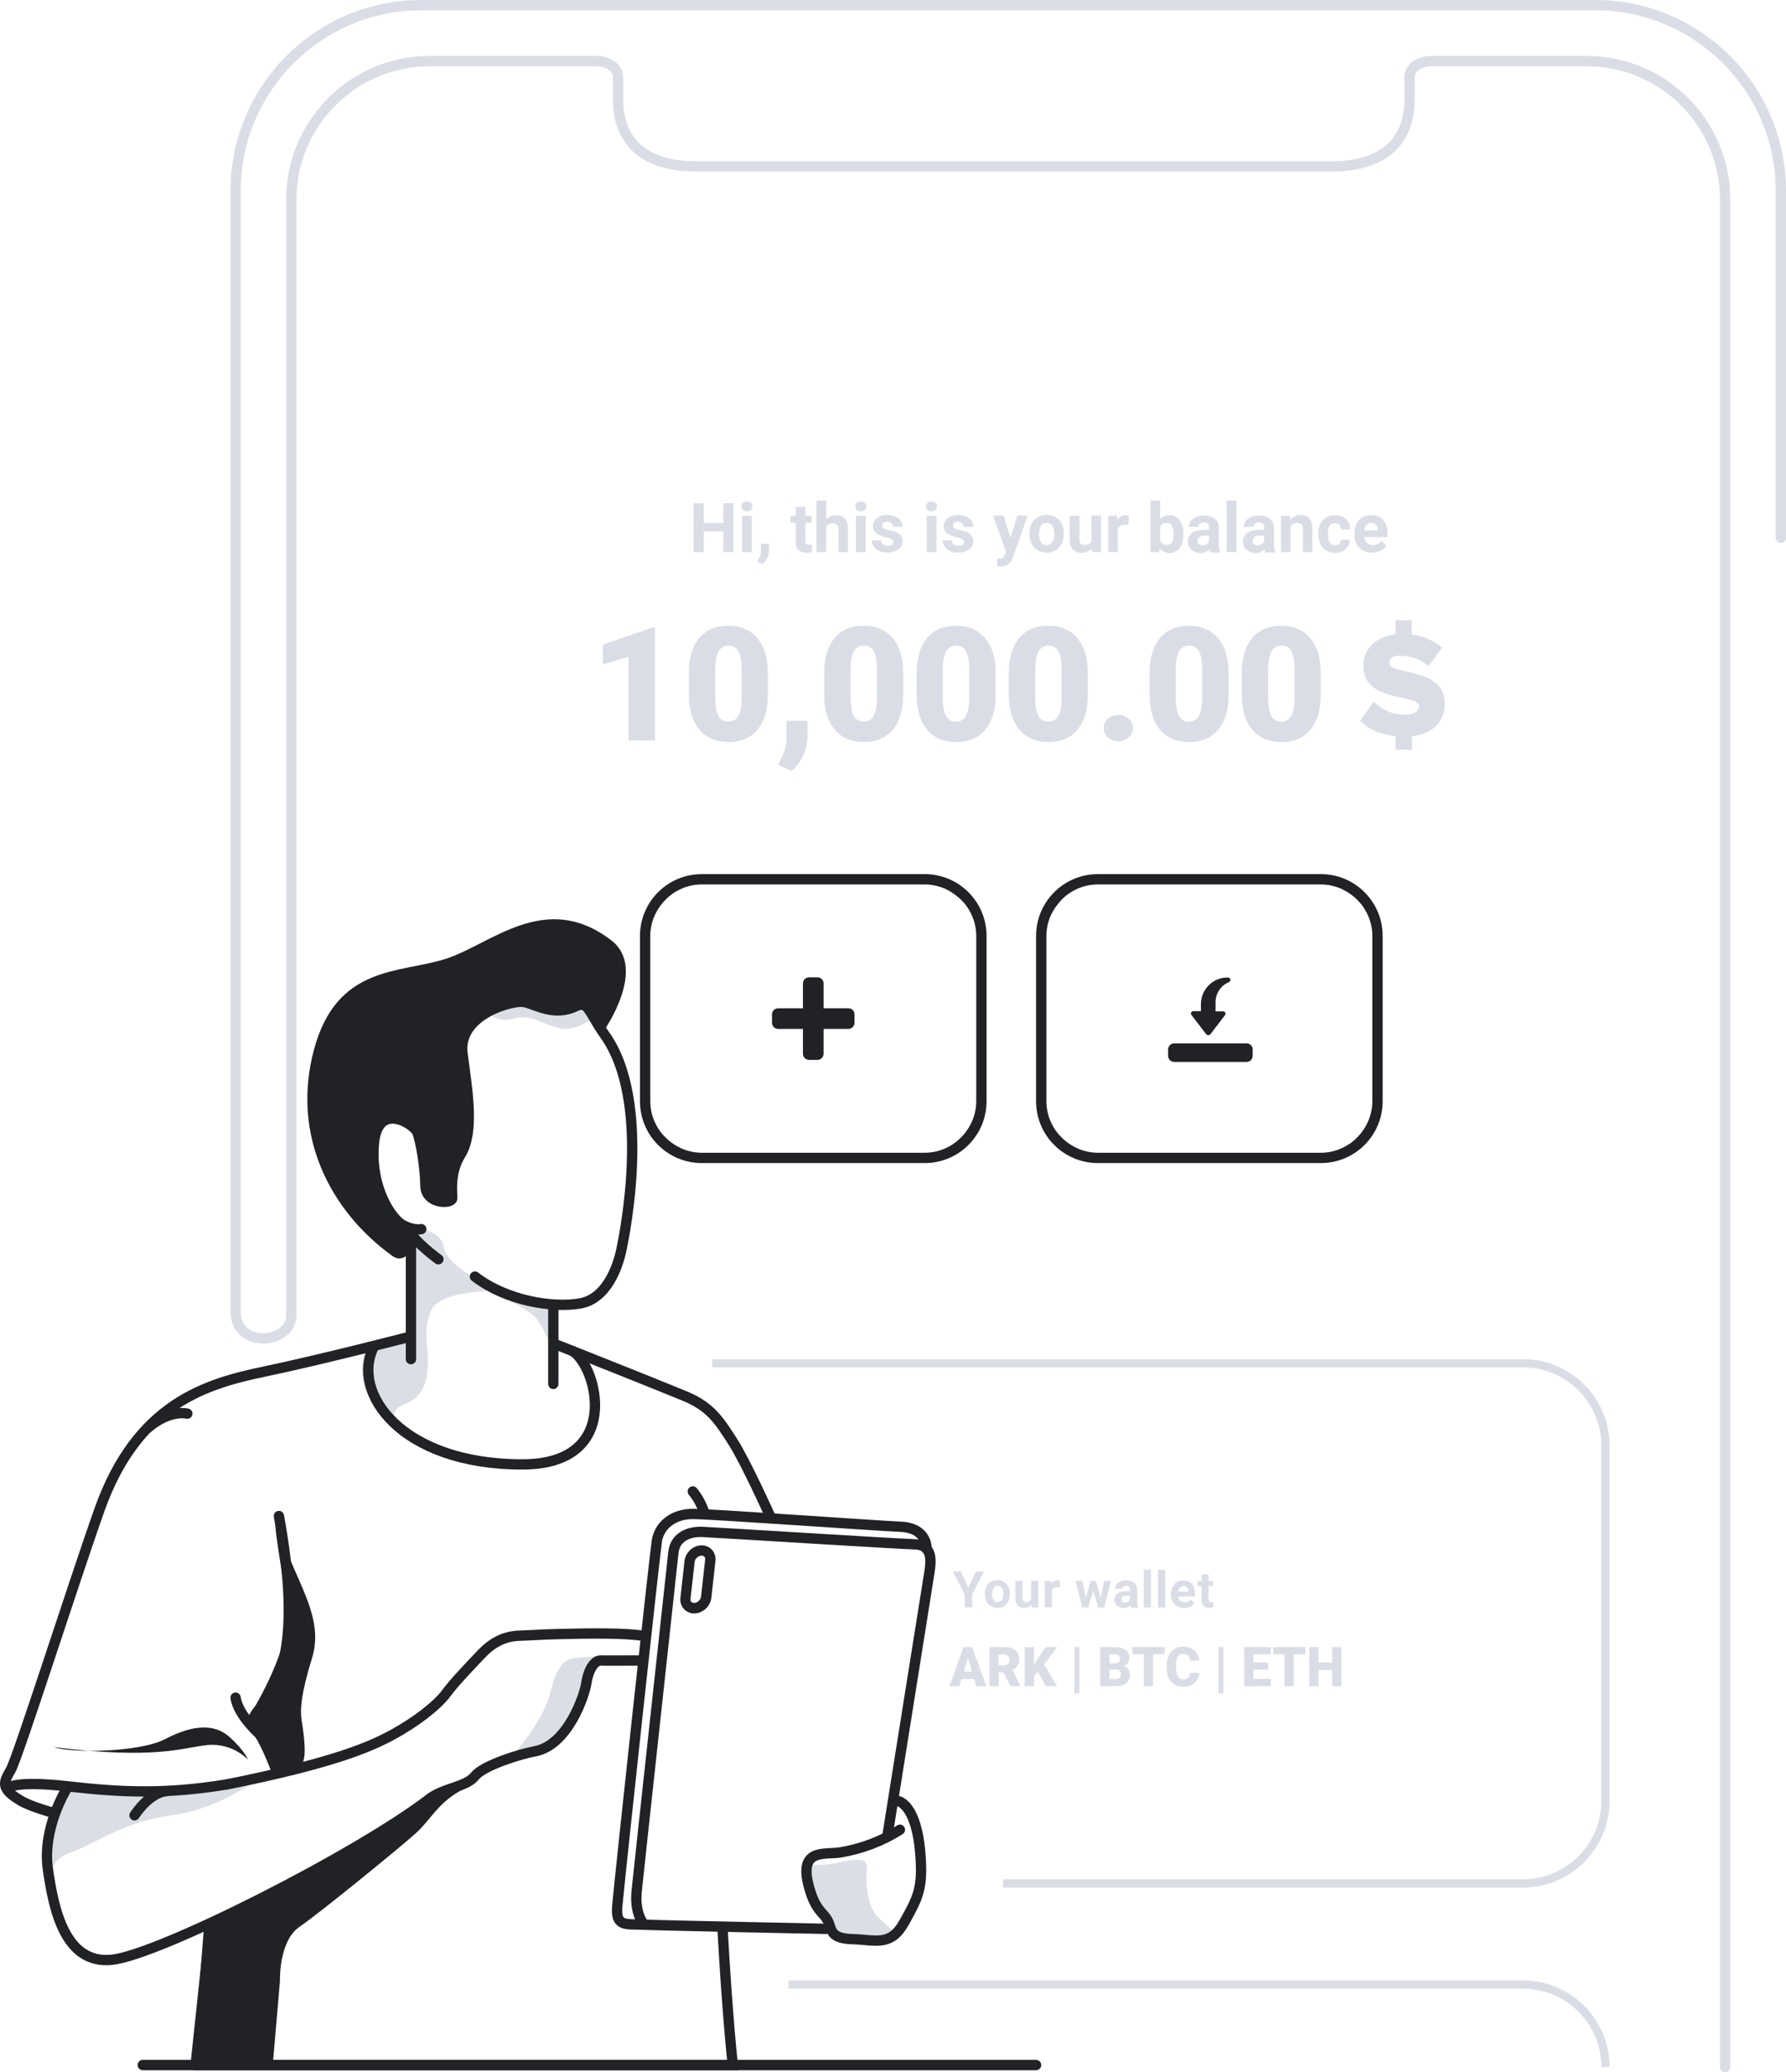 <svg id="Layer_1" xmlns="http://www.w3.org/2000/svg" viewBox="0 0 865.7 1004">
  <style>
    .st1{fill:none;stroke:#dbdde6;stroke-width:4}.st2{fill:#dbdde6}.st4{fill:#212225}.st6{fill:none;stroke:#212225;stroke-width:5;stroke-linecap:round}
  </style>
  <g id="images_" transform="translate(-85.801 -290.5)">
    <path id="Фигура_1_копия_3" d="M922 1292V387.2c0-37.1-30.1-67.1-67.1-67.1h-75.2c-6 0-10.7 3.1-10.7 8.1v10.7c0 7.4-1.4 32.2-37.6 32.2H423c-36.2 0-37.6-24.8-37.6-32.2v-10.7c0-5-4.8-8.1-10.7-8.1h-80.6c-37.1 0-67.1 30.1-67.1 67.1v540.7c0 13.7-27 16.5-27-2.2V383c0-49.7 40.3-90 90-90h569c49.7 0 90 40.3 90 90v168" fill="none" stroke="#dbdde6" stroke-width="5" stroke-linecap="round"/>
    <g id="_4" transform="translate(0 -5)">
      <path id="Прямоугольник_скругл._углы_1_копия_2" class="st1" d="M431 956h393c22.1 0 40 17.9 40 40v172c0 22.1-17.9 40-40 40H572"/>
      <path id="Прямоугольник_скругл._углы_1_копия_3" class="st1" d="M468 1257h356c22.1 0 40 17.9 40 40"/>
      <path id="ARK_BTC_ETH" class="st2" d="M676.4 1116v-22.5h2.4v22.5h-2.4zm-69.8 0v-22.5h2.4v22.5h-2.4zm46.8-5.7c-1.4-1.6-2.1-3.9-2.1-6.9v-.9c0-1.7.3-3.3 1-4.9.6-1.3 1.5-2.5 2.8-3.2 1.2-.8 2.7-1.2 4.2-1.1 2-.1 3.9.6 5.5 1.8 1.4 1.3 2.3 3.1 2.3 5h-4.5c.1-.9-.3-1.8-.9-2.5-.7-.6-1.6-.8-2.5-.8-1-.1-1.9.4-2.5 1.3-.6 1.3-.9 2.7-.8 4.1v1.3c-.1 1.5.2 3 .8 4.3.5.9 1.5 1.4 2.6 1.3.9.1 1.7-.2 2.4-.7.6-.6.9-1.5.9-2.4h4.5c0 1.2-.4 2.4-1.1 3.5-.7 1-1.6 1.8-2.7 2.4-1.2.6-2.6.9-4 .8-2.3.1-4.4-.7-5.9-2.4zm78.1 2.2v-7.9h-6.6v7.9h-4.5v-19h4.5v7.5h6.6v-7.5h4.5v19h-4.5zm-23.1 0V1097h-5.5v-3.5h15.6v3.5h-5.6v15.4l-4.5.1zm-19.5 0v-19h12.9v3.5h-8.4v4h7.1v3.4h-7.1v4.5h8.4v3.5l-12.9.1zm-48.7 0V1097h-5.5v-3.5h15.6v3.5h-5.6v15.4l-4.5.1zm-21.1 0v-19h6.7c1.9-.1 3.8.3 5.5 1.3 1.3.9 2 2.4 1.9 3.9 0 .9-.2 1.8-.7 2.5-.5.7-1.2 1.3-2 1.5.9.2 1.7.7 2.2 1.5.5.8.8 1.7.8 2.6.1 1.6-.5 3.1-1.7 4.2-1.5 1-3.3 1.5-5.1 1.4l-7.6.1zm4.5-3.5h2.9c.7 0 1.3-.2 1.9-.6.4-.4.7-1 .7-1.6.2-1.1-.6-2.2-1.8-2.4H623.5l.1 4.6zm0-7.6h2.3c.7.1 1.5-.1 2.1-.6.4-.4.7-1 .6-1.6.1-.7-.2-1.3-.7-1.7-.7-.4-1.4-.6-2.2-.5h-2.2l.1 4.4zm-30.8 11.1l-4-7.1-1.8 2.1v5h-4.5v-19h4.5v8.4l1.6-2.4 4-6h5.6l-6.3 8.4 6.3 10.6h-5.4zm-17.2 0l-3.3-6.7h-2.4v6.7h-4.5v-19h7.3c1.9-.1 3.7.4 5.2 1.5 1.3 1 2 2.6 1.9 4.2 0 1.1-.2 2.3-.8 3.3-.6.9-1.5 1.7-2.5 2.1l3.9 7.7v.2h-4.8zm-5.8-10.2h2.8c.7.1 1.4-.2 1.9-.7.5-.5.7-1.2.6-1.9 0-.7-.2-1.4-.7-1.9-.5-.5-1.2-.8-1.9-.7h-2.8l.1 5.2zm-10.7 10.2l-1.1-3.5h-6.2l-1.1 3.5H546l6.8-19h4.2l6.9 19h-4.8zm-6.1-7.1h4l-2-6.6-2 6.6zm115.2-34.5v-6.9h-1.9v-2.5h1.9v-3.2h3.4v3.2h2.2v2.5h-2.2v6.4c0 .4.1.7.3 1 .3.2.7.4 1 .3.3 0 .7 0 1-.1v2.6c-.7.2-1.4.3-2.1.3-2.3 0-3.5-1.2-3.6-3.6zm-13 1.9c-1.2-1.2-1.9-2.9-1.8-4.6v-.3c0-1.2.2-2.4.7-3.5.5-1 1.2-1.8 2.1-2.4.9-.6 2-.8 3.1-.8 1.6-.1 3.1.5 4.2 1.7 1.1 1.3 1.6 3 1.5 4.7v1.4h-8.2c.1.8.4 1.5 1 2s1.3.8 2.1.8c1.2.1 2.4-.5 3.1-1.4l1.7 1.9c-.5.7-1.3 1.3-2.1 1.7-.9.4-1.9.6-2.9.6-1.6 0-3.2-.6-4.5-1.8zm2.6-8.2c-.5.6-.8 1.3-.8 2h4.8v-.3c0-.6-.2-1.3-.6-1.8-.4-.4-1.1-.7-1.7-.6-.7 0-1.3.3-1.7.7zm-30.6 8.8c-.8-.7-1.3-1.7-1.2-2.8-.1-1.2.5-2.4 1.5-3.1 1.3-.8 2.8-1.2 4.4-1.1h1.6v-.7c0-.5-.1-1-.5-1.4-.4-.4-.9-.6-1.4-.5-.5 0-1 .1-1.4.4-.3.3-.5.7-.5 1.1h-3.4c0-.7.2-1.5.7-2.1.5-.7 1.2-1.2 2-1.5.9-.4 1.9-.6 2.8-.5 1.4-.1 2.7.4 3.8 1.2 1 .8 1.5 2.1 1.4 3.4v5.6c0 1 .1 1.9.5 2.8v.2H634c-.2-.4-.3-.8-.3-1.2-.8.9-2 1.4-3.2 1.4-1.3 0-2.4-.4-3.3-1.2zm2.2-3.2v.2c0 .4.2.8.5 1.1.3.3.8.4 1.2.4.5 0 1-.1 1.4-.3.4-.2.7-.5 1-.9v-2.2h-1.3c-1.8-.1-2.7.5-2.8 1.7zm-50.3 3.1c-.8-1-1.2-2.2-1.1-3.5v-8.4h3.4v8.3c0 1.3.6 2 1.8 2 1 .1 1.9-.4 2.4-1.2v-9.1h3.5v12.9h-3.2l-.1-1.3c-.9 1-2.2 1.6-3.5 1.5-1.2.1-2.4-.3-3.2-1.2zm-14.2-.6c-1.2-1.3-1.8-3.1-1.7-4.9v-.2c0-1.2.2-2.4.7-3.4.5-1 1.2-1.8 2.1-2.3 1-.6 2.1-.8 3.2-.8 1.6-.1 3.1.5 4.3 1.6 1.1 1.2 1.8 2.7 1.8 4.3v.9c.1 1.7-.5 3.4-1.7 4.8-2.3 2.4-6.2 2.4-8.7 0zm2.5-7.8c-.5.9-.8 2-.7 3-.1 1 .2 2 .7 2.8.8 1.1 2.4 1.3 3.5.5.2-.1.3-.3.5-.5.5-.9.8-2 .7-3.1.1-1-.2-2-.7-2.8-.4-.6-1.2-1-2-1-.8.1-1.6.5-2 1.1zm79.7 9.4V1056h3.5v18.3h-3.5zm-6.9 0V1056h3.5v18.3h-3.5zm-22.1 0l-2.4-8.1-2.4 8.1h-2.9l-3.3-12.9h3.3l1.7 8.2 2.4-8.2h2.5l2.3 8.2 1.7-8.2h3.3l-3.3 12.9h-2.9zm-25.9 0v-12.9h3.2l.1 1.5c.5-1.1 1.6-1.8 2.9-1.8.4 0 .7.1 1.1.2v3.3c-.4-.1-.8-.1-1.2-.1-1-.1-2.1.4-2.6 1.3v8.4l-3.5.1zm-38.8 0v-6.3l-5.7-11.1h3.9l3.6 7.8 3.6-7.8h3.9L557 1068v6.3h-3.6z"/>
    </g>
    <g id="balance_">
      <g id="button">
        <path d="M726 851.5H618c-3.7 0-7.3-.7-10.7-2.2-3.3-1.4-6.2-3.4-8.7-5.9-2.5-2.5-4.5-5.5-5.9-8.7-1.4-3.4-2.2-7-2.2-10.7v-80c0-3.7.7-7.3 2.2-10.7 1.4-3.3 3.4-6.2 5.9-8.7 2.5-2.5 5.5-4.5 8.7-5.9 3.4-1.4 7-2.2 10.7-2.2h108c3.7 0 7.3.7 10.7 2.2 3.3 1.4 6.2 3.4 8.7 5.9 2.5 2.5 4.5 5.5 5.9 8.7 1.4 3.4 2.2 7 2.2 10.7v80c0 3.7-.7 7.3-2.2 10.7-1.4 3.3-3.4 6.2-5.9 8.7-2.5 2.5-5.5 4.5-8.7 5.9-3.4 1.5-7 2.2-10.7 2.2zm-192 0H426c-3.7 0-7.3-.7-10.7-2.2-3.3-1.4-6.2-3.4-8.7-5.9-2.5-2.5-4.5-5.5-5.9-8.7-1.4-3.4-2.2-7-2.2-10.7v-80c0-3.7.7-7.3 2.2-10.7 1.4-3.3 3.4-6.2 5.9-8.7 2.5-2.5 5.5-4.5 8.7-5.9 3.4-1.4 7-2.2 10.7-2.2h108c3.7 0 7.3.7 10.7 2.2 3.3 1.4 6.2 3.4 8.7 5.9 2.5 2.5 4.5 5.5 5.9 8.7 1.4 3.4 2.2 7 2.2 10.7v80c0 3.7-.7 7.3-2.2 10.7-1.4 3.3-3.4 6.2-5.9 8.7-2.5 2.5-5.5 4.5-8.7 5.9-3.4 1.5-7 2.2-10.7 2.2z" fill="none" stroke="#000" stroke-miterlimit="10"/>
        <path class="st4" d="M726 849c3.4 0 6.7-.7 9.7-2 3-1.3 5.7-3.1 7.9-5.4 2.3-2.3 4.1-5 5.4-7.9 1.3-3.1 2-6.4 2-9.7v-80c0-3.4-.7-6.7-2-9.7-1.3-3-3.1-5.7-5.4-7.9-2.3-2.3-5-4.1-7.9-5.4-3.1-1.3-6.4-2-9.7-2H618c-3.4 0-6.7.7-9.7 2-3 1.3-5.7 3.1-7.9 5.4s-4.1 5-5.4 7.9c-1.3 3.1-2 6.4-2 9.7v80c0 3.4.7 6.7 2 9.7 1.3 3 3.1 5.7 5.4 7.9 2.3 2.3 5 4.1 7.9 5.4 3.1 1.3 6.4 2 9.7 2h108m-192 0c3.4 0 6.7-.7 9.7-2 3-1.3 5.7-3.1 7.9-5.4 2.3-2.3 4.1-5 5.4-7.9 1.3-3.1 2-6.4 2-9.7v-80c0-3.4-.7-6.7-2-9.7-1.3-3-3.1-5.7-5.4-7.9s-5-4.1-7.9-5.4c-3.1-1.3-6.4-2-9.7-2H426c-3.4 0-6.7.7-9.7 2-3 1.3-5.7 3.1-7.9 5.4-2.3 2.3-4.1 5-5.4 7.9-1.3 3.1-2 6.4-2 9.7v80c0 3.4.7 6.7 2 9.7 1.3 3 3.1 5.7 5.4 7.9 2.3 2.3 5 4.1 7.9 5.4 3.1 1.3 6.4 2 9.7 2h108m192 5H618c-16.6 0-30-13.4-30-30v-80c0-16.6 13.4-30 30-30h108c16.6 0 30 13.4 30 30v80c0 16.6-13.4 30-30 30zm-192 0H426c-16.6 0-30-13.4-30-30v-80c0-16.6 13.4-30 30-30h108c16.6 0 30 13.4 30 30v80c0 16.6-13.4 30-30 30z"/>
      </g>
      <path id="icon" class="st4" d="M655 805c-1.7 0-3-1.3-3-3v-3c0-1.7 1.3-3 3-3h35c1.7 0 3 1.3 3 3v3c0 1.7-1.3 3-3 3h-35zm-177-1c-1.7 0-3-1.3-3-3v-12h-12c-1.7 0-3-1.3-3-3v-4c0-1.7 1.3-3 3-3h12v-12c0-1.7 1.3-3 3-3h4c1.7 0 3 1.3 3 3v12h12c1.7 0 3 1.3 3 3v4c0 1.7-1.3 3-3 3h-12v12c0 1.7-1.3 3-3 3h-4zm192.4-12.5l-7.1-9.3c-.3-.4-.3-.8-.1-1.2.2-.4.6-.6 1.1-.6h3.6v-3.5c.1-7.2 5.9-12.9 13.1-12.8.5 0 1 .4 1.2.9v.3c0 .4-.3.8-.7 1l-.6.3c-3.6 1.7-5.9 5.4-5.9 9.4v4.5h3.6c.4 0 .9.2 1.1.6.2.4.2.9-.1 1.2l-7.1 9.3c-.4.5-1.2.6-1.7.2-.3-.1-.4-.2-.4-.3z"/>
      <path id="_" class="st2" d="M462.9 661l1.3-2.6c1.6-2.9 2.6-6.1 2.8-9.3v-9.4h10.2v8.2c-.1 3.1-.8 6.1-2.2 8.8-1.3 2.8-3.2 5.3-5.5 7.3l-6.6-3zm299.3-7.3v-6.6c-7.6-.7-13.1-3.5-17.1-7.4l6.5-9.3c4 4.1 9.5 6.4 15.2 6.4 4.2 0 6.8-1.7 6.8-4 0-6.6-27-1.3-27-19.9 0-7.3 5.5-13.9 15.6-15.1V591h7.9v6.9c5.4.7 10.6 2.9 14.8 6.4l-6.7 8.9c-3.9-3.2-8.8-5-13.9-5-3.6 0-5.1 1.4-5.1 3.5 0 6.1 26.9 1.7 26.9 19.6 0 8.7-5.6 14.7-15.9 15.9v6.6l-8-.1zm-69.5-9.8c-3.3-4-5-9.7-5-17.1v-10c0-7.4 1.7-13.1 5-17.1 3.3-4 8-6 14.1-6s10.8 2 14.2 6.1c3.3 4 5 9.8 5 17.1v10c0 7.4-1.7 13.1-5 17.1s-8 6-14.1 6-10.8-2-14.2-6.1zm9.4-37.8c-1 1.8-1.5 4.5-1.6 8.2v14c0 4.1.5 7.1 1.5 9 .9 1.8 2.9 3 4.9 2.8 2 .1 3.9-1 4.8-2.8 1-1.8 1.6-4.7 1.6-8.7V615c0-3.9-.5-6.9-1.5-8.8-.9-1.9-2.8-3-4.9-2.9-2.1 0-3.9 1.1-4.8 2.8zM648 643.9c-3.3-4-5-9.7-5-17.1v-10c0-7.4 1.7-13.1 5-17.1s8-6 14.1-6 10.8 2 14.2 6.1c3.3 4 5 9.8 5 17.1v10c0 7.4-1.7 13.1-5 17.1-3.3 4-8 6-14.1 6-6.2 0-10.9-2-14.2-6.1zm9.3-37.8c-1 1.8-1.5 4.5-1.6 8.2v14c0 4.1.5 7.1 1.5 9 .9 1.8 2.9 3 4.9 2.8 2 .1 3.9-1 4.8-2.8 1-1.8 1.6-4.7 1.6-8.7V615c0-3.9-.5-6.9-1.5-8.8-.9-1.9-2.8-3-4.9-2.9-2 0-3.9 1.1-4.8 2.8zm-77.5 37.8c-3.3-4-5-9.7-5-17.1v-10c0-7.4 1.7-13.1 5-17.1s8-6 14.1-6 10.8 2 14.2 6.1c3.3 4 5 9.8 5 17.1v10c0 7.4-1.7 13.1-5 17.1-3.3 4-8 6-14.1 6s-10.8-2-14.2-6.1zm9.4-37.8c-1 1.8-1.5 4.5-1.6 8.2v14c0 4.1.5 7.1 1.5 9 .9 1.8 2.9 3 4.9 2.8 2 .1 3.9-1 4.8-2.8 1-1.8 1.6-4.7 1.6-8.7V615c0-3.9-.5-6.9-1.5-8.8-.9-1.9-2.8-3-4.9-2.9-2 0-3.9 1.1-4.8 2.8zm-54.1 37.8c-3.3-4-5-9.7-5-17.1v-10c0-7.4 1.7-13.1 5-17.1 3.3-4 8-6 14.1-6s10.8 2 14.2 6.1 5 9.8 5 17.1v10c0 7.4-1.7 13.1-5 17.1-3.3 4-8 6-14.1 6s-10.9-2-14.2-6.1zm9.3-37.8c-1 1.8-1.5 4.5-1.6 8.2v14c0 4.1.5 7.1 1.5 9 .9 1.8 2.9 3 4.9 2.8 2 .1 3.9-1 4.8-2.8 1-1.8 1.6-4.7 1.6-8.7V615c0-3.9-.5-6.9-1.5-8.8-.9-1.9-2.8-3-4.9-2.9-2 0-3.9 1.1-4.8 2.8zm-54.1 37.8c-3.3-4-5-9.7-5-17.1v-10c0-7.4 1.7-13.1 5-17.1 3.3-4 8-6 14.1-6s10.8 2 14.2 6.1 5 9.8 5 17.1v10c0 7.4-1.7 13.1-5 17.1-3.3 4-8 6-14.1 6s-10.8-2-14.2-6.1zm9.4-37.8c-1 1.8-1.5 4.5-1.6 8.2v14c0 4.1.5 7.1 1.5 9 .9 1.8 2.9 3 4.9 2.8 2 .1 3.9-1 4.8-2.8 1-1.8 1.6-4.7 1.6-8.7V615c0-3.9-.5-6.9-1.5-8.8-.9-1.9-2.8-3-4.9-2.9-2.1 0-3.9 1.1-4.8 2.8zm-75 37.8c-3.3-4-5-9.7-5-17.1v-10c0-7.4 1.7-13.1 5-17.1s8-6 14.1-6 10.8 2 14.2 6.1 5 9.8 5 17.1v10c0 7.4-1.7 13.1-5 17.1-3.3 4-8 6-14.1 6s-10.8-2-14.2-6.1zm9.4-37.8c-1 1.8-1.5 4.5-1.6 8.2v14c0 4.1.5 7.1 1.5 9 .9 1.8 2.9 3 4.9 2.8 2 .1 3.9-1 4.8-2.8 1-1.8 1.6-4.7 1.6-8.7V615c0-3.9-.5-6.9-1.5-8.8-.9-1.9-2.8-3-4.9-2.9-2 0-3.9 1.1-4.8 2.8zm188.7 41.7c-2.5-2.3-2.7-6.3-.3-8.8l.3-.3c2.9-2.4 7.1-2.4 10.1 0 2.5 2.3 2.7 6.3.3 8.8l-.3.3c-3 2.4-7.2 2.4-10.1 0zm-232.3 1.4v-40.5l-12.5 3.7v-9.6l24.1-8.3h1.2v54.8l-12.8-.1zm178.6-84.5v-3.6h.7c.7 0 1.4-.1 2-.4.5-.3.8-.8 1-1.3l.6-1.5-6.2-17.6h5.1l3.3 10.9 3.3-10.9h5l-7.1 20.3-.4.9c-.8 2.1-2.9 3.5-5.2 3.4-.7.1-1.4 0-2.1-.2zm-116.2-2.1l.6-1.1c.7-1.2 1.1-2.6 1.1-3.9V554h4v3.2c0 1.3-.3 2.5-.9 3.6-.5 1.2-1.3 2.2-2.3 3l-2.5-1.2zm291.8-6.7c-1.7-1.7-2.5-4-2.4-6.3v-.5c0-1.6.3-3.3 1-4.7.6-1.3 1.6-2.5 2.9-3.2 1.3-.8 2.8-1.2 4.3-1.1 2.1-.1 4.2.7 5.7 2.3 1.5 1.8 2.2 4.1 2.1 6.4v1.9H747c.1 1.1.6 2 1.4 2.8.8.7 1.8 1.1 2.9 1 1.7.1 3.2-.7 4.2-2l2.3 2.6c-.7 1-1.7 1.8-2.9 2.3-1.3.6-2.6.9-4 .8-2.2.2-4.5-.7-6.2-2.3zm3.5-11.1c-.6.8-1 1.7-1.1 2.7h6.5v-.4c0-.9-.3-1.8-.8-2.4-.6-.6-1.5-.9-2.3-.9-.9 0-1.7.4-2.3 1zM727 555.9c-1.5-1.8-2.3-4.2-2.2-6.6v-.3c-.1-2.4.7-4.7 2.2-6.5a7.7 7.7 0 0 1 5.9-2.4c1.9-.1 3.8.6 5.3 1.9 1.4 1.3 2.1 3.1 2 5h-4.4c0-.8-.3-1.6-.8-2.2-1.3-1.2-3.3-1.1-4.5.1l-.2.2c-.7 1.2-.9 2.5-.8 3.9v.5c-.1 1.4.2 2.7.8 3.9.6.8 1.5 1.3 2.5 1.2.8 0 1.5-.2 2.1-.7.5-.5.9-1.2.8-1.9h4.4c0 1.2-.3 2.3-1 3.3-.6 1-1.6 1.8-2.6 2.3-1.1.6-2.4.8-3.7.8-2.1 0-4.3-.9-5.8-2.5zm-37 .9c-1.1-.9-1.7-2.3-1.7-3.8-.1-1.7.7-3.3 2.1-4.3 1.8-1.1 3.9-1.6 6-1.5h2.2v-1c0-.7-.2-1.4-.6-1.9-.5-.5-1.2-.8-2-.7-.7 0-1.3.2-1.9.6-.5.4-.7 1-.7 1.6h-4.7c0-1 .3-2 .9-2.8.7-.9 1.6-1.6 2.7-2 1.2-.5 2.5-.8 3.9-.7 1.9-.1 3.7.5 5.2 1.6 1.3 1.2 2 2.8 1.9 4.6v7.6c-.1 1.3.2 2.6.7 3.8v.3h-4.8c-.2-.5-.4-1-.5-1.6-1.1 1.3-2.8 2-4.4 1.9-1.6-.2-3.1-.7-4.3-1.7zm3-4.4v.3c0 .5.2 1.1.6 1.4.5.4 1.1.6 1.7.6.7 0 1.3-.2 1.9-.5.5-.3 1-.7 1.3-1.2v-3h-1.8c-2.3 0-3.5.8-3.7 2.4zm-29.7 4.4c-1.1-.9-1.7-2.3-1.7-3.8-.1-1.7.7-3.3 2.1-4.3 1.8-1.1 3.9-1.6 6-1.5h2.2v-1c0-.7-.2-1.4-.6-1.9-.5-.5-1.2-.8-2-.7-.7 0-1.3.2-1.9.6-.5.4-.7 1-.7 1.6H662c0-1 .3-2 .9-2.8.7-.9 1.6-1.6 2.7-2 1.2-.5 2.5-.8 3.9-.7 1.9-.1 3.7.5 5.2 1.6 1.3 1.2 2 2.8 1.9 4.6v7.6c-.1 1.3.2 2.6.7 3.8v.3h-4.8c-.2-.5-.4-1-.5-1.6-1.1 1.3-2.8 2-4.4 1.9-1.6-.2-3.1-.7-4.3-1.7zm3-4.4v.3c0 .5.2 1.1.6 1.4.5.4 1.1.6 1.7.6.7 0 1.3-.2 1.9-.5.5-.3 1-.7 1.3-1.2v-3H670c-2.3 0-3.6.8-3.7 2.4zm-18.4 3.7l-.2 1.9h-4.2v-25h4.7v9c1.1-1.3 2.6-2 4.3-1.9 2-.1 3.9.8 5.1 2.4 1.3 2 2 4.3 1.8 6.7v.3c.1 2.3-.5 4.7-1.8 6.6-1.2 1.6-3.1 2.5-5 2.4-1.9-.2-3.6-1-4.7-2.4zm.3-10.4v6.9c.5 1.2 1.8 2 3.1 1.9 1.4.1 2.7-.9 3-2.2.3-1.1.4-2.2.3-3.3.1-1.4-.2-2.7-.8-3.9-.6-.8-1.5-1.3-2.5-1.2-1.3-.1-2.6.6-3.1 1.8zm-42.4 11c-1.1-1.3-1.6-3-1.5-4.8v-11.5h4.7v11.4c0 1.8.8 2.7 2.5 2.7 1.3.1 2.6-.5 3.3-1.7v-12.5h4.7V558h-4.4l-.1-1.8c-1.2 1.4-3 2.2-4.8 2.1-1.7.1-3.3-.5-4.4-1.6zm-18.7-.9c-1.6-1.8-2.4-4.2-2.3-6.6v-.2c0-1.6.3-3.2 1-4.7.6-1.3 1.6-2.4 2.9-3.2 1.3-.8 2.9-1.2 4.4-1.1 2.2-.1 4.3.7 5.8 2.2 1.6 1.6 2.5 3.7 2.5 5.9v1.2c.1 2.4-.7 4.7-2.3 6.5-3.3 3.3-8.6 3.3-12 0zm3.3-10.6c-.7 1.3-1 2.7-.9 4.2-.1 1.3.2 2.7.9 3.8 1.1 1.5 3.3 1.8 4.8.6l.6-.6c.7-1.3 1.1-2.7 1-4.2.1-1.3-.3-2.7-1-3.8-.6-.9-1.6-1.4-2.7-1.3-1.1-.1-2.1.4-2.7 1.3zm-44 12.3c-1.1-.5-2-1.2-2.7-2.2-.6-.9-1-1.9-1-3h4.5c0 .7.3 1.5.9 1.9.7.5 1.5.7 2.3.7.7 0 1.4-.1 2-.5.4-.3.7-.8.7-1.3 0-.6-.3-1.1-.9-1.4-.9-.4-1.8-.7-2.7-.9-4.2-.9-6.3-2.7-6.3-5.3 0-1.5.7-3 1.9-3.9 1.5-1.1 3.3-1.7 5.1-1.6 1.9-.1 3.8.5 5.4 1.6 1.3 1 2 2.5 2 4.1h-4.7c0-.6-.2-1.2-.7-1.7-.6-.5-1.3-.7-2-.7s-1.3.1-1.8.5c-.4.3-.7.8-.7 1.4 0 .5.3 1 .7 1.3.8.4 1.6.7 2.5.8 1 .2 2 .5 3 .8 2.5.9 3.7 2.5 3.7 4.7 0 1.6-.8 3-2.1 3.9-1.6 1-3.4 1.6-5.3 1.5-1.3.1-2.6-.2-3.8-.7zm-34.3 0c-1.1-.5-2-1.2-2.7-2.2-.6-.9-1-1.9-1-3h4.5c0 .7.3 1.5.9 1.9.7.5 1.5.7 2.3.7.7 0 1.4-.1 2-.5.4-.3.7-.8.7-1.3 0-.6-.3-1.1-.9-1.4-.9-.4-1.8-.7-2.7-.9-4.2-.9-6.3-2.7-6.3-5.3 0-1.5.7-3 1.9-3.9 1.5-1.1 3.3-1.7 5.1-1.6 1.9-.1 3.8.5 5.4 1.6 1.3 1 2 2.5 2 4.1h-4.7c0-.6-.2-1.2-.7-1.7-.6-.5-1.3-.7-2-.7s-1.3.1-1.8.5c-.4.3-.7.8-.7 1.4 0 .5.3 1 .7 1.3.8.4 1.6.7 2.5.8 1 .2 2 .5 3 .8 2.5.9 3.7 2.5 3.7 4.7 0 1.6-.8 3-2.1 3.9-1.6 1-3.4 1.6-5.3 1.5-1.2.1-2.6-.2-3.8-.7zm-40.6-4.2v-9.5h-2.6v-3.4h2.6v-4.3h4.7v4.3h3v3.4h-3v8.8c0 .5.1 1 .4 1.4.4.3.9.5 1.4.4.5 0 .9 0 1.4-.1v3.6c-.9.3-1.9.4-2.8.4-3.4 0-5.1-1.7-5.1-5zm245.8 4.7v-11.2c.1-.8-.2-1.6-.7-2.2-.6-.5-1.4-.7-2.2-.7-1.2-.1-2.4.6-3 1.7V558h-4.7v-17.6h4.4l.1 2c1.2-1.5 3.1-2.4 5.1-2.4 1.6-.1 3.1.5 4.2 1.6 1 1.4 1.5 3.2 1.4 4.9V558h-4.6zm-94.3 0v-17.6h4.4l.1 2.1c.7-1.5 2.3-2.4 3.9-2.4.5 0 1 .1 1.5.2l-.1 4.5c-.6-.1-1.1-.1-1.7-.1-1.8 0-2.9.6-3.5 1.8V558H623zm-88 0v-17.6h4.7V558H535zm-34.3 0v-17.6h4.7V558h-4.7zm-8.5 0v-11.1c.1-.8-.2-1.6-.7-2.2-.6-.5-1.4-.8-2.2-.7-1.2-.1-2.4.5-3 1.6V558h-4.7v-25h4.7v9.3c1.1-1.4 2.9-2.3 4.7-2.2 3.8 0 5.8 2.2 5.8 6.6V558h-4.6zm-46.7 0v-17.6h4.7V558h-4.7zm-9.1 0v-10.1h-9.5V558H422v-23.7h4.9v9.6h9.5v-9.6h4.9V558h-4.9zm244-.1V533h4.7v25l-4.7-.1zm-145-20.3c-1-1-1-2.5 0-3.5 1.1-.9 2.7-.9 3.8 0 1 1 1 2.5 0 3.5-1.1.9-2.7.9-3.8 0zm-34.3 0c-1-1-1-2.5 0-3.5 1.1-.9 2.7-.9 3.9 0 1 1 1 2.5 0 3.5-1.1.9-2.7.9-3.9 0zm-55.2 0c-1-1-1-2.5 0-3.5 1.1-.9 2.7-.9 3.9 0 1 1 1 2.5 0 3.5-1.1.9-2.7.9-3.9 0z"/>
    </g>
    <g id="человек" transform="translate(-7)">
      <path id="Фигура_18" class="st4" d="M225 1291l3.5-40.7s-.7-19.3 9.5-26.3 47.8-37.7 56-45 10.8-15.3 24-22-14.4 3.8-14.4 3.8L192 1226l-7 66 40-1z"/>
      <path id="Фигура_26" class="st4" d="M119 1137c7 2.7 40.8 2.9 54-4s23.7-7.5 31-1 9 11 9 11c-5.3-5.2-12.6-7.8-20-7-12.5 1.4-24.8 7-74 1z"/>
      <path id="Фигура_19" class="st4" d="M227 1025c4.6 27.1 24.2 46.1 17 69-5.3 17.1-5.8 25-5 30s3.2 19.8-.6 21.7-14.4 2.3-14.4 2.3-5.3-14-9-18 1-12 1-12 17.7-29.4 16-47-7.9-45.2-5-46z"/>
      <path id="Фигура_25" d="M497 1227.9c-.9-2.4-7.4-10.6-10-12.9s-3.1-12-3.1-12l-.9-9s10 .4 16-1 15-3.5 14 3 .8 19.1 5 23 9.6 8.9 9.6 8.9c-2.8 2.1-6.1 3.3-9.6 3.5h-.5c-5.7-.1-19.7-1.2-20.5-3.5zm-381.1-23.6c.1 1.7.1 2.7.1 2.7-.1-.9-.1-1.8-.1-2.7zm.1-25.4c1-7.7 7-20.9 7-20.9s21.4-.9 41-1 55.9-5.9 55.9-5.9-19.9 15.7-43.9 18.9-35.9 13.5-49 18c-9.6 3.3-11 11.9-11.1 16.3-.3-5.8-.7-19.4.1-25.4zm223-35.9c4-3.6 17.6-19.1 21-34 2.4-10.6 6.5-14.8 11.4-15.2s12.3-1.1 12.3-1.1l-4.8 7.4s-6.9 18.7-11.7 26.6c-2.9 4.8-6.4 9.3-10.3 13.3 0 0-13.6 4.1-17.5 4.1-.9 0-1.3-.3-.4-1.1zm-70-182c-2.6-9.8 2-19 2-19l19.6-4.4-.6-22.6.6-16.8-2.6-8.2 10-4s9.2 2 10 9 15.1 14.8 15.1 14.8 13 6.2 9.7 6.1-26.8.5-30.8 9.1-2.2 17.1-2 20c3.1 38.8-27.9 15.4-11 43-3.6-2.7-17.4-17.2-20-27zm82.1-33.4c-7.2-5.5-17.1-9.6-17.1-9.6s22.3 7.1 26 7 1.6 7 1.6 7l1.4 19s-6.7-19.5-11.9-23.4zM366 789c-7.4-.5-15.3-7.7-24-5-5 1.6-10.5 0-14-4l17-17s30.9 4.3 36 12c4.9 7.4-6.7 14-14.2 14h-.8z" fill="#dbdee5"/>
      <g id="Группа_3">
        <path id="Фигура_7" class="st6" d="M290.8 938.3S249.2 949.1 221 955s-61.7 15.4-80 67c-13 36.7-39.5 119.9-43 126s-5.2 9 5 15c4.7 2.8 15.3 5.7 15.3 5.7"/>
        <path id="Фигура_16" class="st6" d="M194.1 1225.2L189 1291h259s-2.6-22.9-5-66.4"/>
        <path id="Фигура_17" class="st6" d="M274 943c-11.3 22 13 57 72 57 48.7 0 36.4-47.4 24.4-54.9"/>
        <path id="Фигура_12" class="st6" d="M362.1 941.8s50.4 20 62.9 25.2 16.7 12.2 23 22 18.2 36.3 18.2 36.3"/>
        <path id="Фигура_8" class="st6" d="M125 1157.3s-11.8 18.9-9 38.7 8.4 46.3 31 44 118.4-50.7 154-78c6.9-5.3 17.8-5.7 22-11s22.4-10.8 29-12c16-2.8 24.2-27.2 25-33s3.6-11.1 7-11c1.8.1 11.1 0 19.4 0m1.4-11.9c-8.3-1.5-26.4-1.3-41.5-.9-4.6.1-8.8.3-12.2.5-3.3.1-5.8.3-7.1.3-7.3.4-12.9 3.6-18 9s-12.8 13.3-17 19-14.6 13.8-26 20c-10.9 5.9-28.7 13.7-80 24"/>
        <path id="Фигура_9" class="st6" d="M228 1025c10.1 55.6 2.8 79.2-9 93-4.8 5.6-4.1 7.2-1 10 6.8 6.2 8 18 8 18"/>
        <path id="Фигура_10" class="st6" d="M219 1131s-10.8-9.3-12-18"/>
        <path id="Фигура_11" class="st6" d="M96.5 1156.8s3.2-3.8 29.5-.8 47.5 3.8 76.3-.9"/>
        <path id="Фигура_13" class="st6" d="M541.9 1040.9s.7-10.1-12.6-10.7-90.1-6.1-100.4-6.2-16.6 6-17.7 13-17.6 159.5-19.2 177c-.9 10.2 4 8.6 13 9s88 2 88 2"/>
        <g id="Прямоугольник_скругл._углы_1">
          <path d="M432.9 1039.2c3.6-.1 6.6 2.8 6.7 6.4 0 .4 0 .7-.1 1.1l-2 18c-.6 4.2-4.1 7.4-8.3 7.5-3.6.1-6.6-2.8-6.7-6.4 0-.4 0-.7.1-1.1l2-18c.5-4.2 4.1-7.4 8.3-7.5z" fill="none"/>
          <path class="st4" d="M432.9 1044.2c-.8 0-1.6.3-2.2.9-.7.6-1.1 1.4-1.2 2.1l-2 18c-.1.6.1 1.1.4 1.4.3.3.8.5 1.3.5.8 0 1.6-.3 2.2-.9.7-.6 1.1-1.4 1.2-2.1l2-18c.1-.6-.1-1.1-.4-1.4-.2-.3-.7-.5-1.3-.5m0-5c4.1 0 7.1 3.4 6.7 7.5l-2 18c-.5 4.1-4.2 7.5-8.3 7.5-4.1 0-7.1-3.4-6.7-7.5l2-18c.5-4.1 4.2-7.5 8.3-7.5z"/>
        </g>
        <path id="Фигура_14" class="st6" d="M404.9 1222.8s-4.6-4.9-3.5-16 17.1-157.2 17.8-164.1 6.6-10.3 14-10 94.3 5.8 103 6 8 8 7.1 13.6-20.3 127.3-20.3 127.3"/>
        <path id="Фигура_15" class="st6" d="M529 1177c-8.8 5.6-18.7 9.3-29 11-7.8 1.2-20.4-2.2-15 17 3.2 11.5 6.9 11.9 9 16s.8 8.7 12 9c11.2.3 18.4 3.8 25-8s9.1-16.3 8-32c-1.7-25.7-10.9-26.9-10.9-26.9"/>
        <path id="Фигура_27" class="st6" d="M173.5 1158.3s-7.4-.2-15.5 11.7"/>
        <path id="Фигура_27_копия" class="st6" d="M183.6 975.4s-8.5-2.3-19.4 7.1"/>
        <path id="Фигура_27_копия_2" class="st6" d="M428.6 1013.1c2.3 2.8 4.1 6 5.3 9.5"/>
      </g>
      <g id="Группа_2">
        <path id="Фигура_4" class="st4" d="M385.8 789.4s21-29.9 3.2-43.4c-31.8-24.3-57.9 1.8-80 9s-52.9 2.7-64 44 7.6 78.1 38 100c7.3 5.2 12-8 12-8s-14.9-9.7-18.5-24-4.1-33.5 2.5-36 15.2 2.7 17.7 11.9 3.1 25.7 3.1 25.7l7.2 3.3 4.7-1.4s1.9-19.1 6.3-25.1-.7-26.8-2-35.4.2-22.5 10-29c14.3-9.5 20.4-3.3 33.4-1.4s17.3-2.1 17.3-2.1l9.1 11.9z"/>
        <path id="Фигура_2" class="st6" d="M297 886s-3.7.9-9-2-15.7-17.7-14-39 19.3-10 21-6 3.9 17 4 26 13 9 13 6-1.3-12.5 4-21c6.8-11 3.5-30 1-49s24.4-26.2 30-25 14.3 7.1 25 2c6.1-2.9 6.3 3.2 14 14 22.7 31.8 9.7 95.9 8 104s-7 23.7-20 26-35.5-1.1-51-13"/>
        <path id="Фигура_3" class="st6" d="M305.3 900.6s-11-7.9-14.6-14.3"/>
        <path id="Фигура_6" class="st6" d="M292 895v54m69 12v-37.4"/>
      </g>
      <path id="Фигура_28" class="st6" d="M162 1291h433"/>
    </g>
  </g>
</svg>
